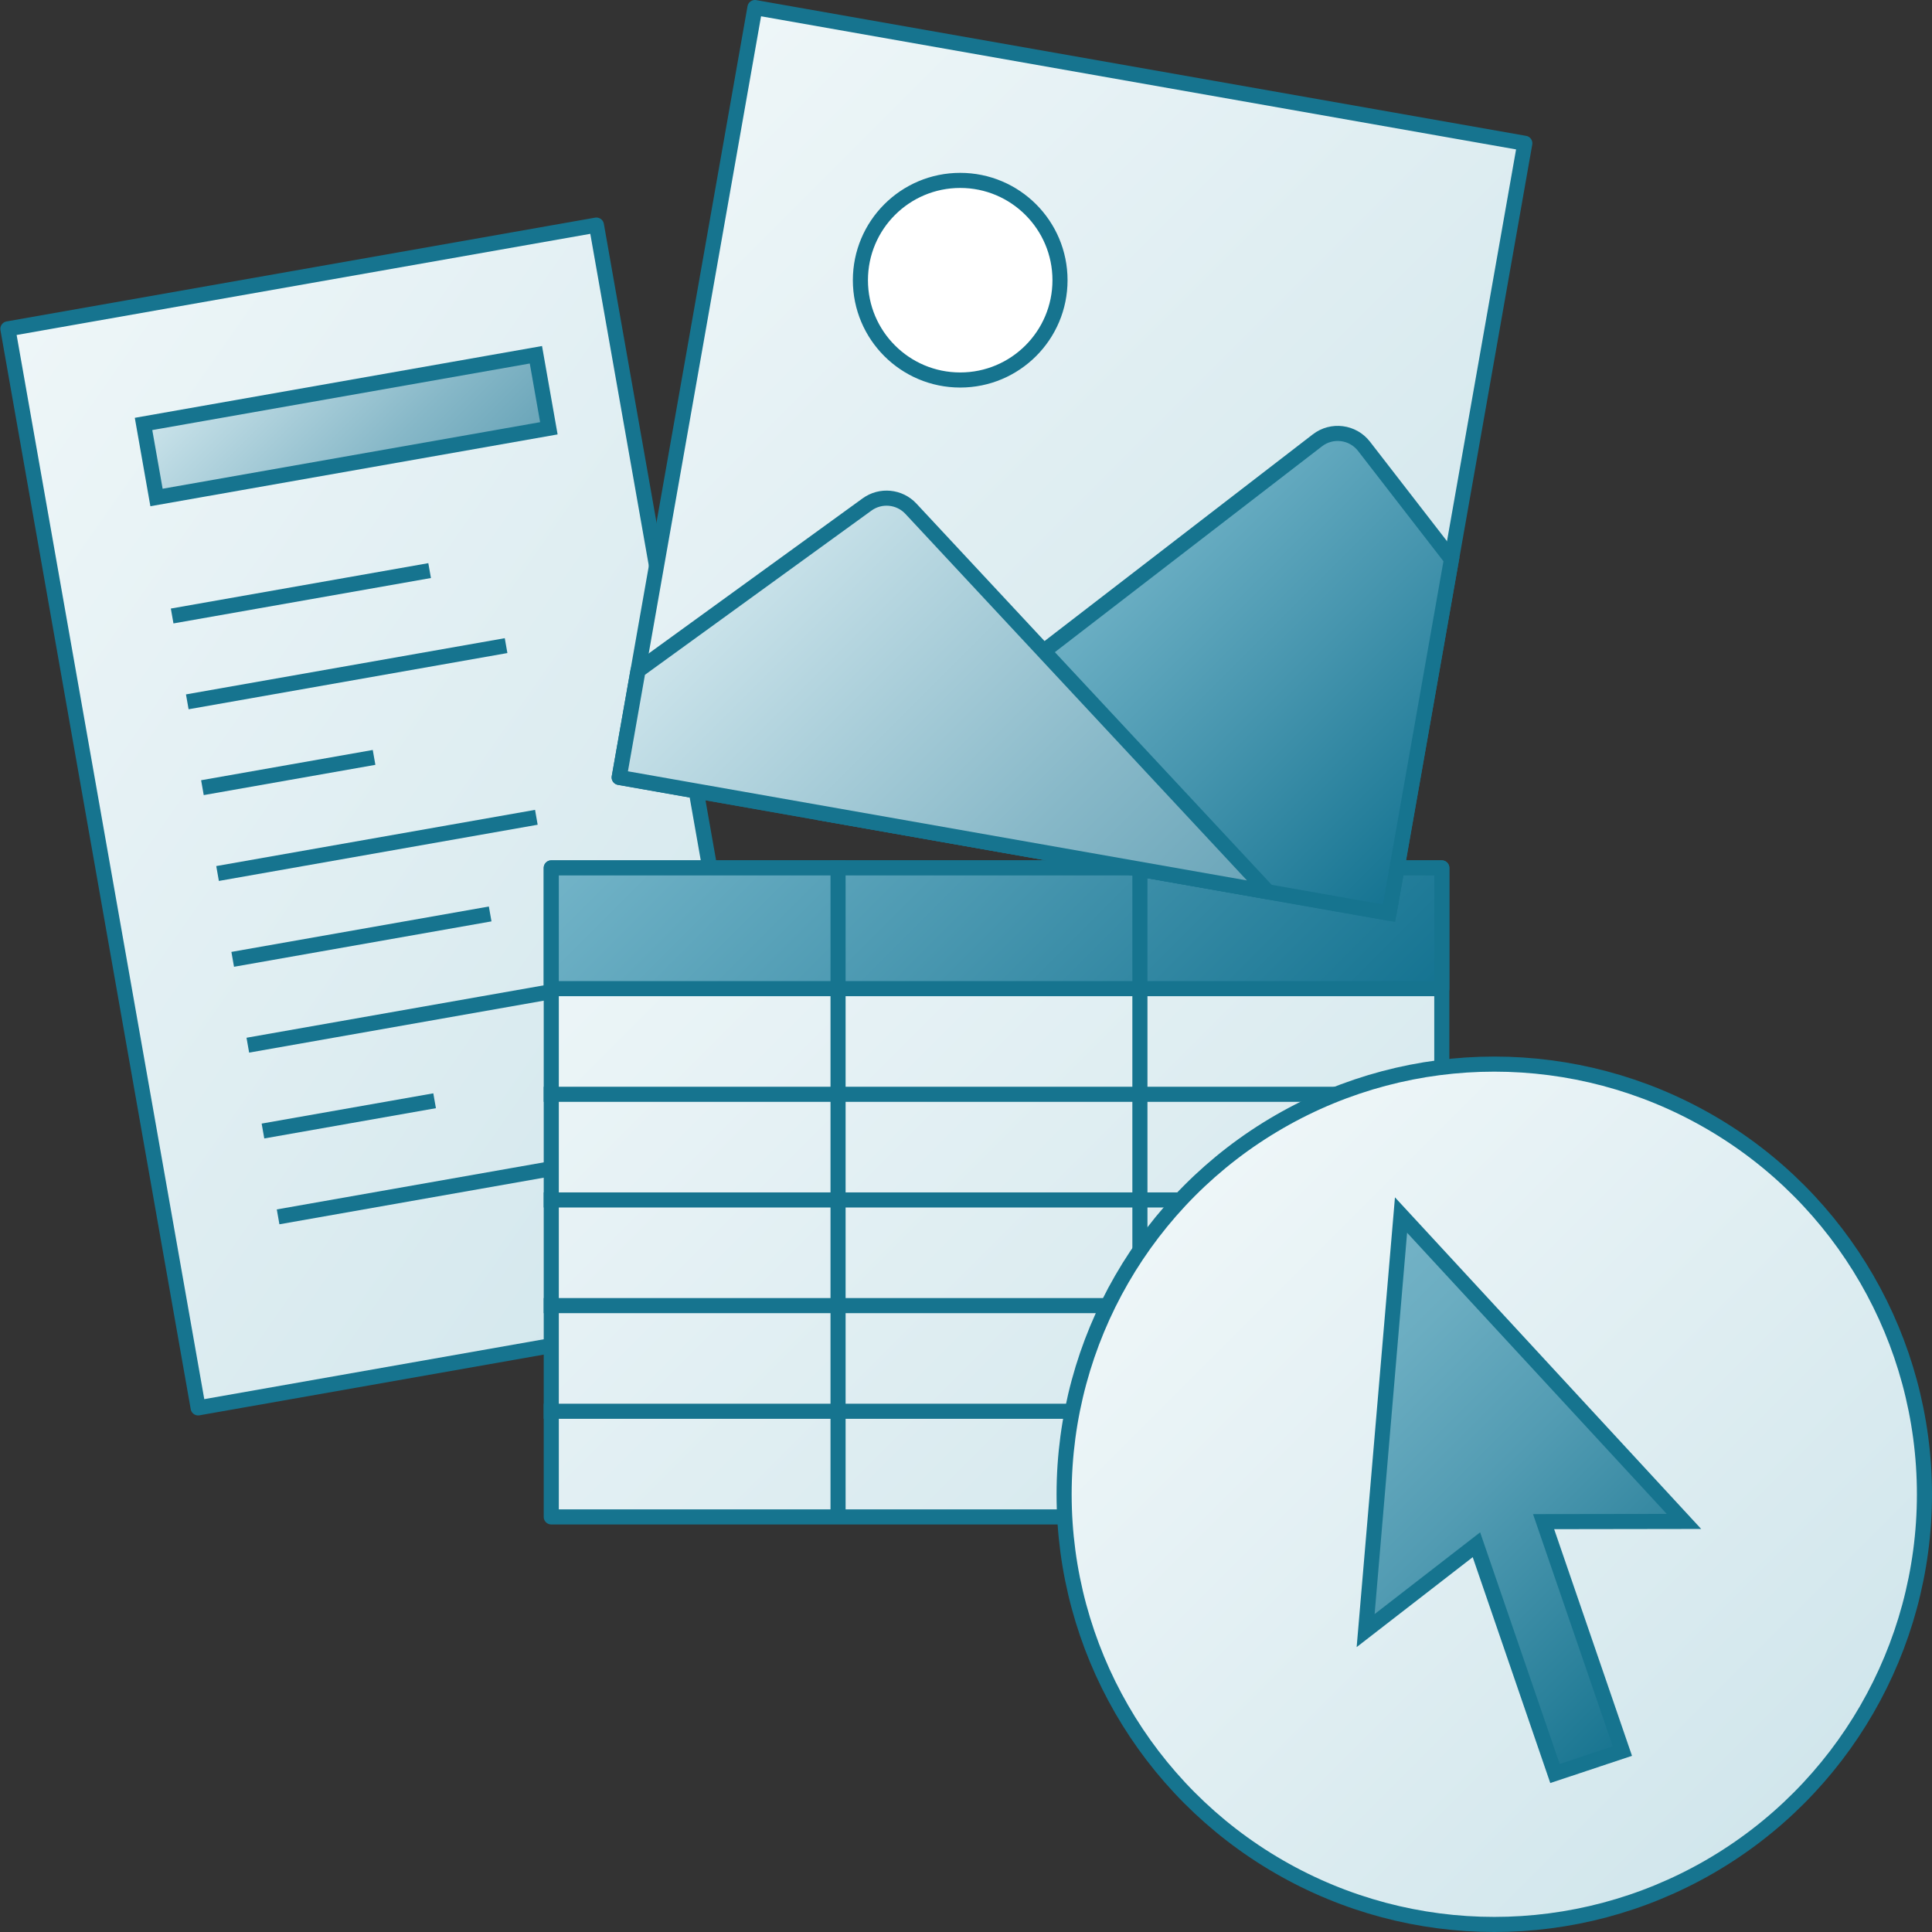 <?xml version="1.0" encoding="UTF-8"?>
<svg id="Layer_1" data-name="Layer 1" xmlns="http://www.w3.org/2000/svg" xmlns:xlink="http://www.w3.org/1999/xlink" viewBox="0 0 128 128">
  <rect x="0" y="0" width="128" height="128" fill="#333333" stroke="none"/>
  <defs>
    <linearGradient id="New_Gradient_Swatch_8" data-name="New Gradient Swatch 8" x1="-12.98" y1="238.819" x2="43.112" y2="294.911" gradientTransform="translate(11.253 -212.77)" gradientUnits="userSpaceOnUse">
      <stop offset="0" stop-color="#eef6f8"/>
      <stop offset="1" stop-color="#d1e6ec"/>
    </linearGradient>
    <linearGradient id="New_Gradient_Swatch_10" data-name="New Gradient Swatch 10" x1="16.151" y1="21.445" x2="29.722" y2="35.017" gradientTransform="translate(5.251 -3.554) rotate(10)" gradientUnits="userSpaceOnUse">
      <stop offset="0" stop-color="#cce4eb"/>
      <stop offset=".652" stop-color="#87b8c8"/>
      <stop offset="1" stop-color="#68a4b8"/>
    </linearGradient>
    <linearGradient id="New_Gradient_Swatch_8-2" data-name="New Gradient Swatch 8" x1="40.522" y1="53.5" x2="91.523" y2="104.5" gradientTransform="matrix(1, 0, 0, 1, 0, 0)" xlink:href="#New_Gradient_Swatch_8"/>
    <linearGradient id="New_Gradient_Swatch_11" data-name="New Gradient Swatch 11" x1="43.065" y1="112.019" x2="76.565" y2="145.519" gradientTransform="translate(6.207 -67.269)" gradientUnits="userSpaceOnUse">
      <stop offset="0" stop-color="#73b4c8"/>
      <stop offset=".489" stop-color="#4695ae"/>
      <stop offset="1" stop-color="#147391"/>
    </linearGradient>
    <linearGradient id="New_Gradient_Swatch_8-3" data-name="New Gradient Swatch 8" x1="45.52" y1="4.997" x2="96.526" y2="56.003" gradientTransform="translate(88.726 -44.74) rotate(80)" xlink:href="#New_Gradient_Swatch_8"/>
    <linearGradient id="New_Gradient_Swatch_11-2" data-name="New Gradient Swatch 11" x1="70.013" y1="39.052" x2="91.745" y2="60.784" gradientTransform="matrix(1, 0, 0, 1, 0, 0)" xlink:href="#New_Gradient_Swatch_11"/>
    <linearGradient id="New_Gradient_Swatch_10-2" data-name="New Gradient Swatch 10" x1="47.388" y1="39.306" x2="75.583" y2="67.501" gradientTransform="matrix(1, 0, 0, 1, 0, 0)" xlink:href="#New_Gradient_Swatch_10"/>
    <linearGradient id="New_Gradient_Swatch_8-4" data-name="New Gradient Swatch 8" x1="78.847" y1="78.847" x2="119.153" y2="119.153" gradientTransform="matrix(1, 0, 0, 1, 0, 0)" xlink:href="#New_Gradient_Swatch_8"/>
    <linearGradient id="Dark_Blue_Grad_2" data-name="Dark Blue Grad 2" x1="85.353" y1="87.969" x2="110.442" y2="113.058" gradientUnits="userSpaceOnUse">
      <stop offset="0" stop-color="#74b3c7"/>
      <stop offset=".177" stop-color="#6badc1"/>
      <stop offset=".464" stop-color="#539cb3"/>
      <stop offset=".822" stop-color="#2c829c"/>
      <stop offset="1" stop-color="#177490"/>
    </linearGradient>
  </defs>
  <g>
    <rect x="6.524" y="17.799" width="39.593" height="72.591" transform="translate(-8.993 5.392) rotate(-10)" fill="url(#New_Gradient_Swatch_8)" stroke="#16748f" stroke-linejoin="round"/>
    <line x1="28.464" y1="37.803" x2="11.405" y2="40.811" fill="none" stroke="#16748f" stroke-miterlimit="10"/>
    <line x1="33.529" y1="42.774" x2="12.408" y2="46.498" fill="none" stroke="#16748f" stroke-miterlimit="10"/>
    <line x1="24.783" y1="50.18" x2="13.411" y2="52.185" fill="none" stroke="#16748f" stroke-miterlimit="10"/>
    <line x1="35.535" y1="54.148" x2="14.414" y2="57.872" fill="none" stroke="#16748f" stroke-miterlimit="10"/>
    <line x1="32.475" y1="60.551" x2="15.417" y2="63.559" fill="none" stroke="#16748f" stroke-miterlimit="10"/>
    <line x1="37.54" y1="65.522" x2="16.419" y2="69.246" fill="none" stroke="#16748f" stroke-miterlimit="10"/>
    <line x1="28.794" y1="72.928" x2="17.422" y2="74.933" fill="none" stroke="#16748f" stroke-miterlimit="10"/>
    <line x1="39.546" y1="76.896" x2="18.425" y2="80.62" fill="none" stroke="#16748f" stroke-miterlimit="10"/>
    <rect x="9.739" y="25.758" width="26.396" height="4.947" transform="translate(-4.554 4.412) rotate(-10)" fill="url(#New_Gradient_Swatch_10)" stroke="#16748f" stroke-miterlimit="10"/>
  </g>
  <g>
    <rect x="36.523" y="57.5" width="59" height="43" fill="url(#New_Gradient_Swatch_8-2)" stroke="#16748f" stroke-linejoin="round"/>
    <rect x="36.523" y="57.5" width="59" height="8" fill="url(#New_Gradient_Swatch_11)" stroke="#16748f" stroke-linejoin="round"/>
    <line x1="95.022" y1="72.5" x2="36.023" y2="72.5" fill="#e6e6e6" stroke="#16748f" stroke-miterlimit="10"/>
    <line x1="95.022" y1="79.5" x2="36.023" y2="79.5" fill="#e6e6e6" stroke="#16748f" stroke-miterlimit="10"/>
    <line x1="95.022" y1="86.5" x2="36.023" y2="86.5" fill="#e6e6e6" stroke="#16748f" stroke-miterlimit="10"/>
    <line x1="95.022" y1="93.5" x2="36.023" y2="93.5" fill="#e6e6e6" stroke="#16748f" stroke-miterlimit="10"/>
    <line x1="55.523" y1="57" x2="55.523" y2="100.5" fill="#e6e6e6" stroke="#16748f" stroke-miterlimit="10"/>
    <line x1="75.522" y1="57" x2="75.522" y2="100.5" fill="#e6e6e6" stroke="#16748f" stroke-miterlimit="10"/>
  </g>
  <g>
    <rect x="45.126" y="4.604" width="51.793" height="51.793" transform="translate(28.653 95.147) rotate(-80)" fill="url(#New_Gradient_Swatch_8-3)" stroke="#16748f" stroke-linejoin="round"/>
    <circle cx="63.616" cy="18.564" r="6.612" fill="#fff" stroke="#16748f" stroke-miterlimit="10"/>
    <path d="m55.081,53.985l32.201-24.812c.963-.742,2.344-.564,3.088.397l5.793,7.483-4.135,23.448-36.948-6.515Z" fill="url(#New_Gradient_Swatch_11-2)" stroke="#16748f" stroke-miterlimit="10"/>
    <path d="m41.023,51.506l1.249-7.084,15.172-10.999c.901-.653,2.147-.532,2.906.282l23.65,25.379-42.977-7.578Z" fill="url(#New_Gradient_Swatch_10-2)" stroke="#16748f" stroke-linejoin="round"/>
  </g>
  <circle cx="99" cy="99" r="28.5" fill="url(#New_Gradient_Swatch_8-4)" stroke="#16748f" stroke-linejoin="round"/>
  <path d="m111.567,100.799l-18.745-20.299-2.345,27.531,7.34-5.687,5.205,15.156,4.465-1.488-5.22-15.199,9.3-.014Z" fill="url(#Dark_Blue_Grad_2)" stroke="#16748f" stroke-miterlimit="10"/>
</svg>